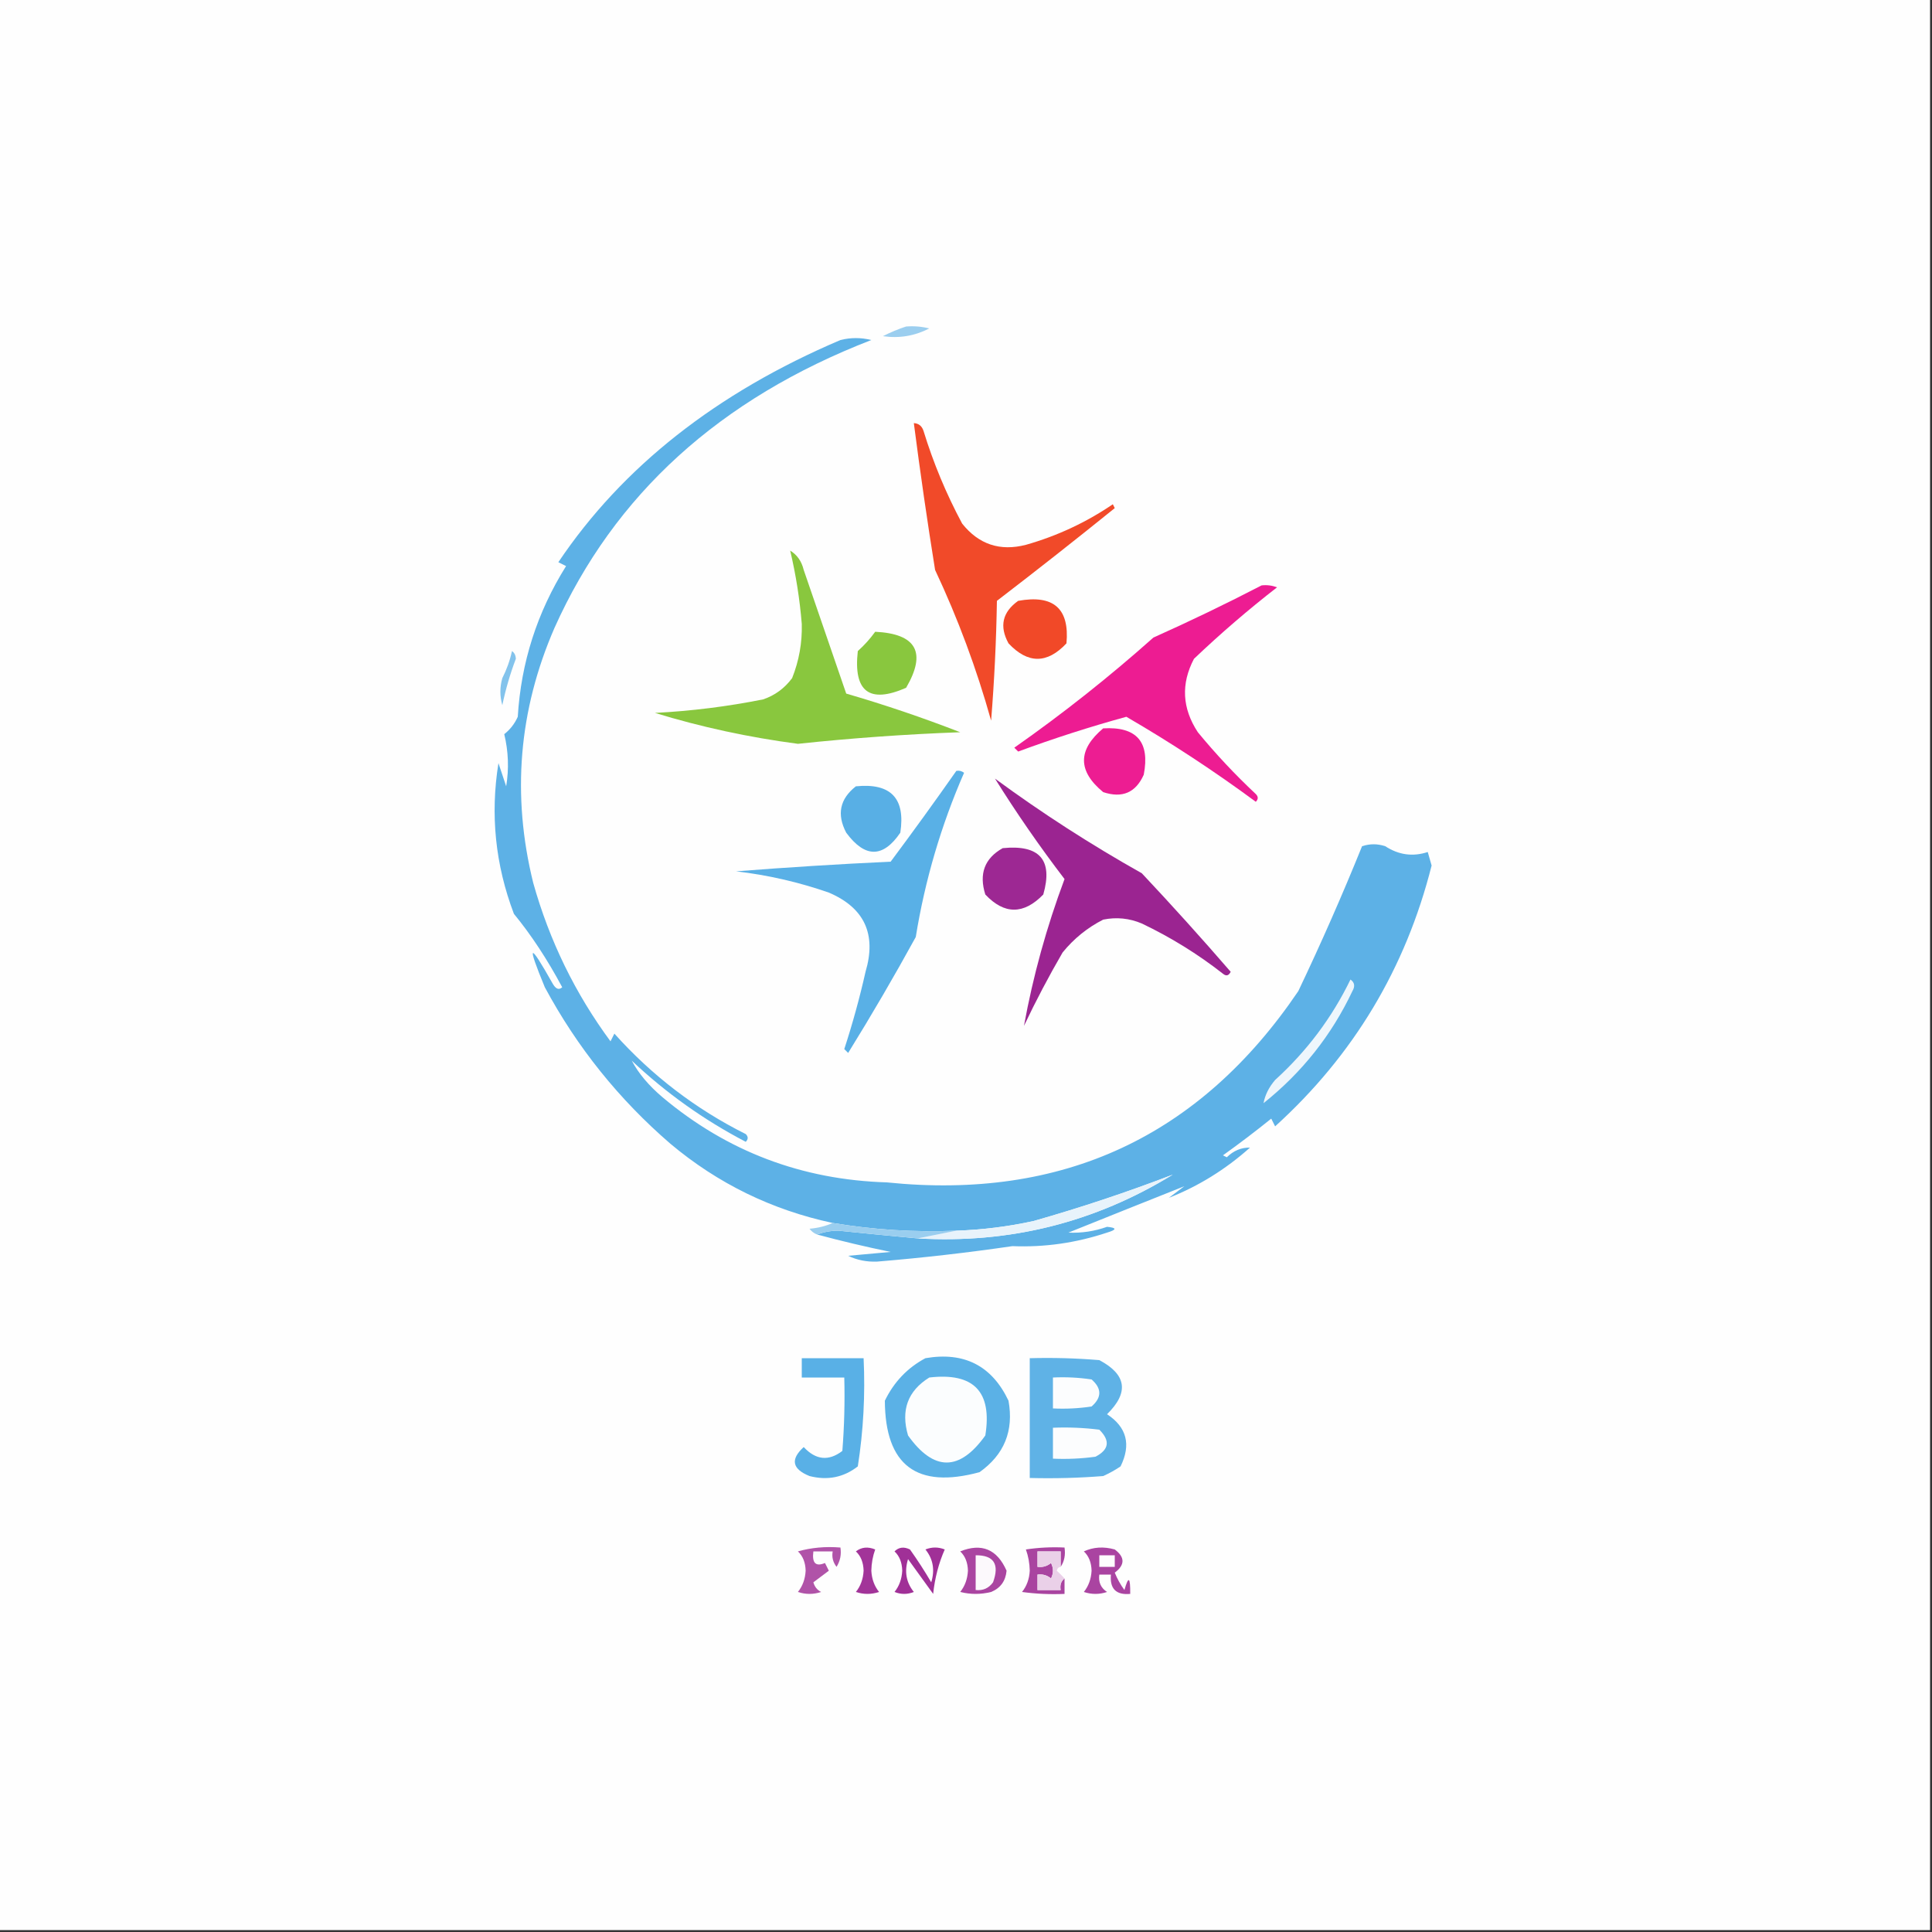 <?xml version="1.0" encoding="UTF-8"?>
<!DOCTYPE svg PUBLIC "-//W3C//DTD SVG 1.1//EN" "http://www.w3.org/Graphics/SVG/1.1/DTD/svg11.dtd">
<svg xmlns="http://www.w3.org/2000/svg" version="1.1" width="500px" height="500px" style="shape-rendering:geometricPrecision; text-rendering:geometricPrecision; image-rendering:optimizeQuality; fill-rule:evenodd; clip-rule:evenodd" xmlns:xlink="http://www.w3.org/1999/xlink">
<rect width="100%" height="100%" fill="#333333" stroke="none"/>
<g><path style="opacity:1" fill="#fefefe" d="M -0.5,-0.5 C 166.167,-0.5 332.833,-0.5 499.5,-0.5C 499.5,166.167 499.5,332.833 499.5,499.5C 332.833,499.5 166.167,499.5 -0.5,499.5C -0.5,332.833 -0.5,166.167 -0.5,-0.5 Z"/></g>
<g><path style="opacity:1" fill="#9bceef" d="M 234.5,84.5 C 236.527,84.338 238.527,84.504 240.5,85C 236.696,86.953 232.696,87.619 228.5,87C 230.502,85.981 232.502,85.147 234.5,84.5 Z"/></g>
<g><path style="opacity:1" fill="#f14a29" d="M 236.5,109.5 C 237.75,109.577 238.583,110.244 239,111.5C 241.553,119.824 244.886,127.824 249,135.5C 253.295,140.895 258.795,142.729 265.5,141C 273.588,138.705 281.088,135.205 288,130.5C 288.167,130.833 288.333,131.167 288.5,131.5C 278.463,139.61 268.296,147.61 258,155.5C 257.832,165.849 257.332,176.183 256.5,186.5C 252.75,173.081 247.916,160.081 242,147.5C 239.969,134.861 238.136,122.194 236.5,109.5 Z"/></g>
<g><path style="opacity:1" fill="#89c73e" d="M 204.5,142.5 C 206.284,143.574 207.451,145.24 208,147.5C 211.673,158.176 215.34,168.843 219,179.5C 228.961,182.394 238.795,185.728 248.5,189.5C 234.448,190.016 220.448,191.016 206.5,192.5C 193.776,190.825 181.443,188.158 169.5,184.5C 178.933,184.013 188.266,182.847 197.5,181C 200.539,179.969 203.039,178.135 205,175.5C 206.79,171.005 207.624,166.339 207.5,161.5C 206.979,155.086 205.979,148.753 204.5,142.5 Z"/></g>
<g><path style="opacity:1" fill="#ed1c92" d="M 326.5,151.5 C 327.873,151.343 329.207,151.51 330.5,152C 323.039,157.793 315.872,163.959 309,170.5C 305.597,176.973 305.931,183.307 310,189.5C 314.633,195.135 319.633,200.468 325,205.5C 325.667,206.167 325.667,206.833 325,207.5C 314.215,199.541 303.048,192.208 291.5,185.5C 282.038,188.099 272.704,191.099 263.5,194.5C 263.167,194.167 262.833,193.833 262.5,193.5C 275.007,184.733 287.007,175.233 298.5,165C 308.047,160.725 317.38,156.225 326.5,151.5 Z"/></g>
<g><path style="opacity:1" fill="#f14928" d="M 263.5,155.5 C 272.658,153.835 276.825,157.501 276,166.5C 271,171.833 266,171.833 261,166.5C 258.584,162.078 259.417,158.411 263.5,155.5 Z"/></g>
<g><path style="opacity:1" fill="#5db1e6" d="M 211.5,319.5 C 213.134,318.839 214.967,318.506 217,318.5C 223.837,319.204 230.67,319.871 237.5,320.5C 261.312,321.88 283.312,316.38 303.5,304C 291.798,308.498 279.798,312.498 267.5,316C 260.904,317.442 254.237,318.276 247.5,318.5C 236.731,318.941 226.064,318.274 215.5,316.5C 199.777,313.138 185.777,306.305 173.5,296C 160.167,284.497 149.333,270.997 141,255.5C 136.262,244.045 136.929,243.712 143,254.5C 143.811,255.96 144.645,256.293 145.5,255.5C 141.627,248.263 137.461,241.93 133,236.5C 128.186,223.813 126.853,210.813 129,197.5C 129.667,199.5 130.333,201.5 131,203.5C 131.746,198.958 131.579,194.458 130.5,190C 132.024,188.806 133.19,187.306 134,185.5C 134.841,171.474 139.008,158.474 146.5,146.5C 145.833,146.167 145.167,145.833 144.5,145.5C 161.077,120.831 185.41,101.664 217.5,88C 220.167,87.333 222.833,87.333 225.5,88C 186.294,103.165 158.96,127.998 143.5,162.5C 134.225,183.824 132.391,205.824 138,228.5C 142.197,243.458 148.864,257.124 158,269.5C 158.333,268.833 158.667,268.167 159,267.5C 168.714,278.349 180.047,287.015 193,293.5C 193.667,294.167 193.667,294.833 193,295.5C 182.193,289.859 172.36,282.859 163.5,274.5C 165.264,277.822 167.93,280.989 171.5,284C 188.19,298 207.523,305.333 229.5,306C 274.982,310.672 310.482,294.172 336,256.5C 341.901,244.115 347.401,231.615 352.5,219C 354.5,218.333 356.5,218.333 358.5,219C 361.984,221.267 365.651,221.767 369.5,220.5C 369.833,221.667 370.167,222.833 370.5,224C 363.783,250.606 350.283,273.106 330,291.5C 329.667,290.833 329.333,290.167 329,289.5C 324.923,292.788 320.756,295.955 316.5,299C 316.833,299.167 317.167,299.333 317.5,299.5C 319.24,297.789 321.24,296.956 323.5,297C 317.151,302.66 310.151,306.993 302.5,310C 303.833,309 305.167,308 306.5,307C 296.61,310.933 286.61,314.933 276.5,319C 279.882,319.159 283.215,318.659 286.5,317.5C 289.063,317.737 289.063,318.237 286.5,319C 278.475,321.67 270.309,322.837 262,322.5C 250.377,324.199 238.71,325.532 227,326.5C 224.3,326.609 221.8,326.109 219.5,325C 223.167,324.667 226.833,324.333 230.5,324C 224.107,322.689 217.773,321.189 211.5,319.5 Z"/></g>
<g><path style="opacity:1" fill="#89c73e" d="M 226.5,163.5 C 237.178,164.027 239.845,168.86 234.5,178C 224.987,182.168 220.82,179.001 222,168.5C 223.707,166.963 225.207,165.296 226.5,163.5 Z"/></g>
<g><path style="opacity:1" fill="#83c3ec" d="M 132.5,168.5 C 133.124,168.917 133.457,169.584 133.5,170.5C 132.025,174.398 130.858,178.398 130,182.5C 129.333,180.167 129.333,177.833 130,175.5C 131.136,173.257 131.97,170.924 132.5,168.5 Z"/></g>
<g><path style="opacity:1" fill="#ed1d92" d="M 285.5,188.5 C 294.153,187.987 297.653,191.987 296,200.5C 293.928,205.143 290.428,206.643 285.5,205C 278.884,199.552 278.884,194.052 285.5,188.5 Z"/></g>
<g><path style="opacity:1" fill="#59b0e6" d="M 247.5,199.5 C 248.239,199.369 248.906,199.536 249.5,200C 243.552,213.622 239.385,227.788 237,242.5C 231.404,252.7 225.571,262.7 219.5,272.5C 219.167,272.167 218.833,271.833 218.5,271.5C 220.643,264.927 222.477,258.26 224,251.5C 226.884,241.772 223.718,234.939 214.5,231C 206.707,228.291 198.707,226.458 190.5,225.5C 203.818,224.455 217.152,223.622 230.5,223C 236.298,215.226 241.965,207.392 247.5,199.5 Z"/></g>
<g><path style="opacity:1" fill="#9b2491" d="M 257.5,201.5 C 269.6,210.393 282.267,218.56 295.5,226C 303.352,234.351 311.018,242.851 318.5,251.5C 317.998,252.521 317.332,252.688 316.5,252C 310.003,246.915 303.003,242.582 295.5,239C 292.262,237.632 288.928,237.299 285.5,238C 281.421,240.075 277.921,242.908 275,246.5C 271.397,252.707 268.064,259.04 265,265.5C 267.35,252.603 270.85,239.937 275.5,227.5C 269.059,219.073 263.059,210.406 257.5,201.5 Z"/></g>
<g><path style="opacity:1" fill="#58afe5" d="M 221.5,203.5 C 230.535,202.589 234.368,206.589 233,215.5C 228.522,222.072 223.855,222.072 219,215.5C 216.511,210.757 217.345,206.757 221.5,203.5 Z"/></g>
<g><path style="opacity:1" fill="#9d2893" d="M 259.5,219.5 C 269.059,218.546 272.559,222.546 270,231.5C 264.921,236.726 259.921,236.726 255,231.5C 253.309,226.131 254.809,222.131 259.5,219.5 Z"/></g>
<g><path style="opacity:1" fill="#eef6fc" d="M 349.5,253.5 C 350.573,254.251 350.74,255.251 350,256.5C 344.618,267.893 336.951,277.56 327,285.5C 327.398,283.369 328.398,281.369 330,279.5C 338.223,272.02 344.723,263.354 349.5,253.5 Z"/></g>
<g><path style="opacity:1" fill="#e8f3fb" d="M 237.5,320.5 C 240.833,319.833 244.167,319.167 247.5,318.5C 254.237,318.276 260.904,317.442 267.5,316C 279.798,312.498 291.798,308.498 303.5,304C 283.312,316.38 261.312,321.88 237.5,320.5 Z"/></g>
<g><path style="opacity:1" fill="#9aceef" d="M 215.5,316.5 C 226.064,318.274 236.731,318.941 247.5,318.5C 244.167,319.167 240.833,319.833 237.5,320.5C 230.67,319.871 223.837,319.204 217,318.5C 214.967,318.506 213.134,318.839 211.5,319.5C 210.711,319.217 210.044,318.717 209.5,318C 211.708,317.809 213.708,317.309 215.5,316.5 Z"/></g>
<g><path style="opacity:1" fill="#5bb1e6" d="M 239.5,351.5 C 249.529,349.776 256.696,353.443 261,362.5C 262.407,370.284 259.907,376.45 253.5,381C 237.246,385.404 229.079,379.237 229,362.5C 231.357,357.645 234.857,353.979 239.5,351.5 Z"/></g>
<g><path style="opacity:1" fill="#59b0e6" d="M 207.5,351.5 C 212.833,351.5 218.167,351.5 223.5,351.5C 223.945,360.94 223.445,370.274 222,379.5C 218.319,382.36 214.152,383.193 209.5,382C 204.999,380.183 204.499,377.683 208,374.5C 211.133,377.867 214.466,378.201 218,375.5C 218.5,369.175 218.666,362.842 218.5,356.5C 214.833,356.5 211.167,356.5 207.5,356.5C 207.5,354.833 207.5,353.167 207.5,351.5 Z"/></g>
<g><path style="opacity:1" fill="#5fb2e6" d="M 266.5,351.5 C 272.509,351.334 278.509,351.501 284.5,352C 291.565,355.726 292.232,360.392 286.5,366C 291.609,369.366 292.776,373.866 290,379.5C 288.581,380.46 287.081,381.293 285.5,382C 279.175,382.5 272.842,382.666 266.5,382.5C 266.5,372.167 266.5,361.833 266.5,351.5 Z"/></g>
<g><path style="opacity:1" fill="#fbfdfe" d="M 240.5,356.5 C 251.989,355.155 256.823,360.155 255,371.5C 248.333,380.833 241.667,380.833 235,371.5C 233.087,364.97 234.92,359.97 240.5,356.5 Z"/></g>
<g><path style="opacity:1" fill="#fcfdfe" d="M 272.5,356.5 C 275.85,356.335 279.183,356.502 282.5,357C 285.167,359.333 285.167,361.667 282.5,364C 279.183,364.498 275.85,364.665 272.5,364.5C 272.5,361.833 272.5,359.167 272.5,356.5 Z"/></g>
<g><path style="opacity:1" fill="#fcfdfe" d="M 272.5,369.5 C 276.514,369.334 280.514,369.501 284.5,370C 287.371,372.84 287.037,375.174 283.5,377C 279.848,377.499 276.182,377.665 272.5,377.5C 272.5,374.833 272.5,372.167 272.5,369.5 Z"/></g>
<g><path style="opacity:1" fill="#b053a8" d="M 206.5,401.5 C 209.962,400.518 213.629,400.185 217.5,400.5C 217.785,402.288 217.452,403.955 216.5,405.5C 215.571,404.311 215.238,402.978 215.5,401.5C 213.833,401.5 212.167,401.5 210.5,401.5C 210.105,404.523 211.105,405.523 213.5,404.5C 213.833,405.167 214.167,405.833 214.5,406.5C 213.167,407.5 211.833,408.5 210.5,409.5C 210.818,410.647 211.484,411.481 212.5,412C 210.5,412.667 208.5,412.667 206.5,412C 207.72,410.475 208.387,408.641 208.5,406.5C 208.444,404.36 207.777,402.694 206.5,401.5 Z"/></g>
<g><path style="opacity:1" fill="#a23499" d="M 221.5,401.5 C 222.946,400.387 224.613,400.22 226.5,401C 225.873,402.738 225.54,404.571 225.5,406.5C 225.613,408.641 226.28,410.475 227.5,412C 225.5,412.667 223.5,412.667 221.5,412C 222.72,410.475 223.387,408.641 223.5,406.5C 223.444,404.36 222.777,402.694 221.5,401.5 Z"/></g>
<g><path style="opacity:1" fill="#a03097" d="M 231.5,401.5 C 232.601,400.402 233.934,400.235 235.5,401C 237.458,403.748 239.291,406.582 241,409.5C 241.987,406.303 241.487,403.47 239.5,401C 241.167,400.333 242.833,400.333 244.5,401C 242.935,404.555 241.935,408.388 241.5,412.5C 239.345,409.538 237.179,406.538 235,403.5C 234.013,406.697 234.513,409.53 236.5,412C 234.833,412.667 233.167,412.667 231.5,412C 232.72,410.475 233.387,408.641 233.5,406.5C 233.444,404.36 232.777,402.694 231.5,401.5 Z"/></g>
<g><path style="opacity:1" fill="#a944a0" d="M 274.5,405.5 C 274.5,404.167 274.5,402.833 274.5,401.5C 272.5,401.5 270.5,401.5 268.5,401.5C 268.5,402.833 268.5,404.167 268.5,405.5C 269.822,405.67 270.989,405.337 272,404.5C 272.667,405.833 272.667,407.167 272,408.5C 270.989,407.663 269.822,407.33 268.5,407.5C 268.5,408.833 268.5,410.167 268.5,411.5C 270.5,411.5 272.5,411.5 274.5,411.5C 274.263,410.209 274.596,409.209 275.5,408.5C 275.5,409.833 275.5,411.167 275.5,412.5C 271.818,412.665 268.152,412.499 264.5,412C 265.72,410.475 266.387,408.641 266.5,406.5C 266.46,404.571 266.127,402.738 265.5,401C 268.817,400.502 272.15,400.335 275.5,400.5C 275.784,402.415 275.451,404.081 274.5,405.5 Z"/></g>
<g><path style="opacity:1" fill="#aa45a1" d="M 248.5,401.5 C 254.04,399.265 258.04,400.932 260.5,406.5C 260.255,409.168 258.921,411.002 256.5,412C 253.833,412.667 251.167,412.667 248.5,412C 249.72,410.475 250.387,408.641 250.5,406.5C 250.444,404.36 249.777,402.694 248.5,401.5 Z"/></g>
<g><path style="opacity:1" fill="#fcf9fc" d="M 252.5,402.5 C 257.213,402.468 258.713,404.801 257,409.5C 255.89,411.037 254.39,411.703 252.5,411.5C 252.5,408.5 252.5,405.5 252.5,402.5 Z"/></g>
<g><path style="opacity:1" fill="#ead0e8" d="M 274.5,405.5 C 273.957,405.56 273.624,405.893 273.5,406.5C 274.243,407.182 274.909,407.849 275.5,408.5C 274.596,409.209 274.263,410.209 274.5,411.5C 272.5,411.5 270.5,411.5 268.5,411.5C 268.5,410.167 268.5,408.833 268.5,407.5C 269.822,407.33 270.989,407.663 272,408.5C 272.667,407.167 272.667,405.833 272,404.5C 270.989,405.337 269.822,405.67 268.5,405.5C 268.5,404.167 268.5,402.833 268.5,401.5C 270.5,401.5 272.5,401.5 274.5,401.5C 274.5,402.833 274.5,404.167 274.5,405.5 Z"/></g>
<g><path style="opacity:1" fill="#aa44a1" d="M 280.5,401.5 C 282.966,400.366 285.633,400.199 288.5,401C 291.167,403 291.167,405 288.5,407C 289.147,408.609 289.98,410.109 291,411.5C 292.043,407.774 292.543,408.107 292.5,412.5C 288.849,412.838 287.183,411.172 287.5,407.5C 286.5,407.5 285.5,407.5 284.5,407.5C 284.227,409.451 284.893,410.951 286.5,412C 284.5,412.667 282.5,412.667 280.5,412C 281.72,410.475 282.387,408.641 282.5,406.5C 282.444,404.36 281.777,402.694 280.5,401.5 Z"/></g>
<g><path style="opacity:1" fill="#fefdfe" d="M 284.5,402.5 C 285.833,402.5 287.167,402.5 288.5,402.5C 288.5,403.5 288.5,404.5 288.5,405.5C 287.167,405.5 285.833,405.5 284.5,405.5C 284.5,404.5 284.5,403.5 284.5,402.5 Z"/></g>
</svg>
